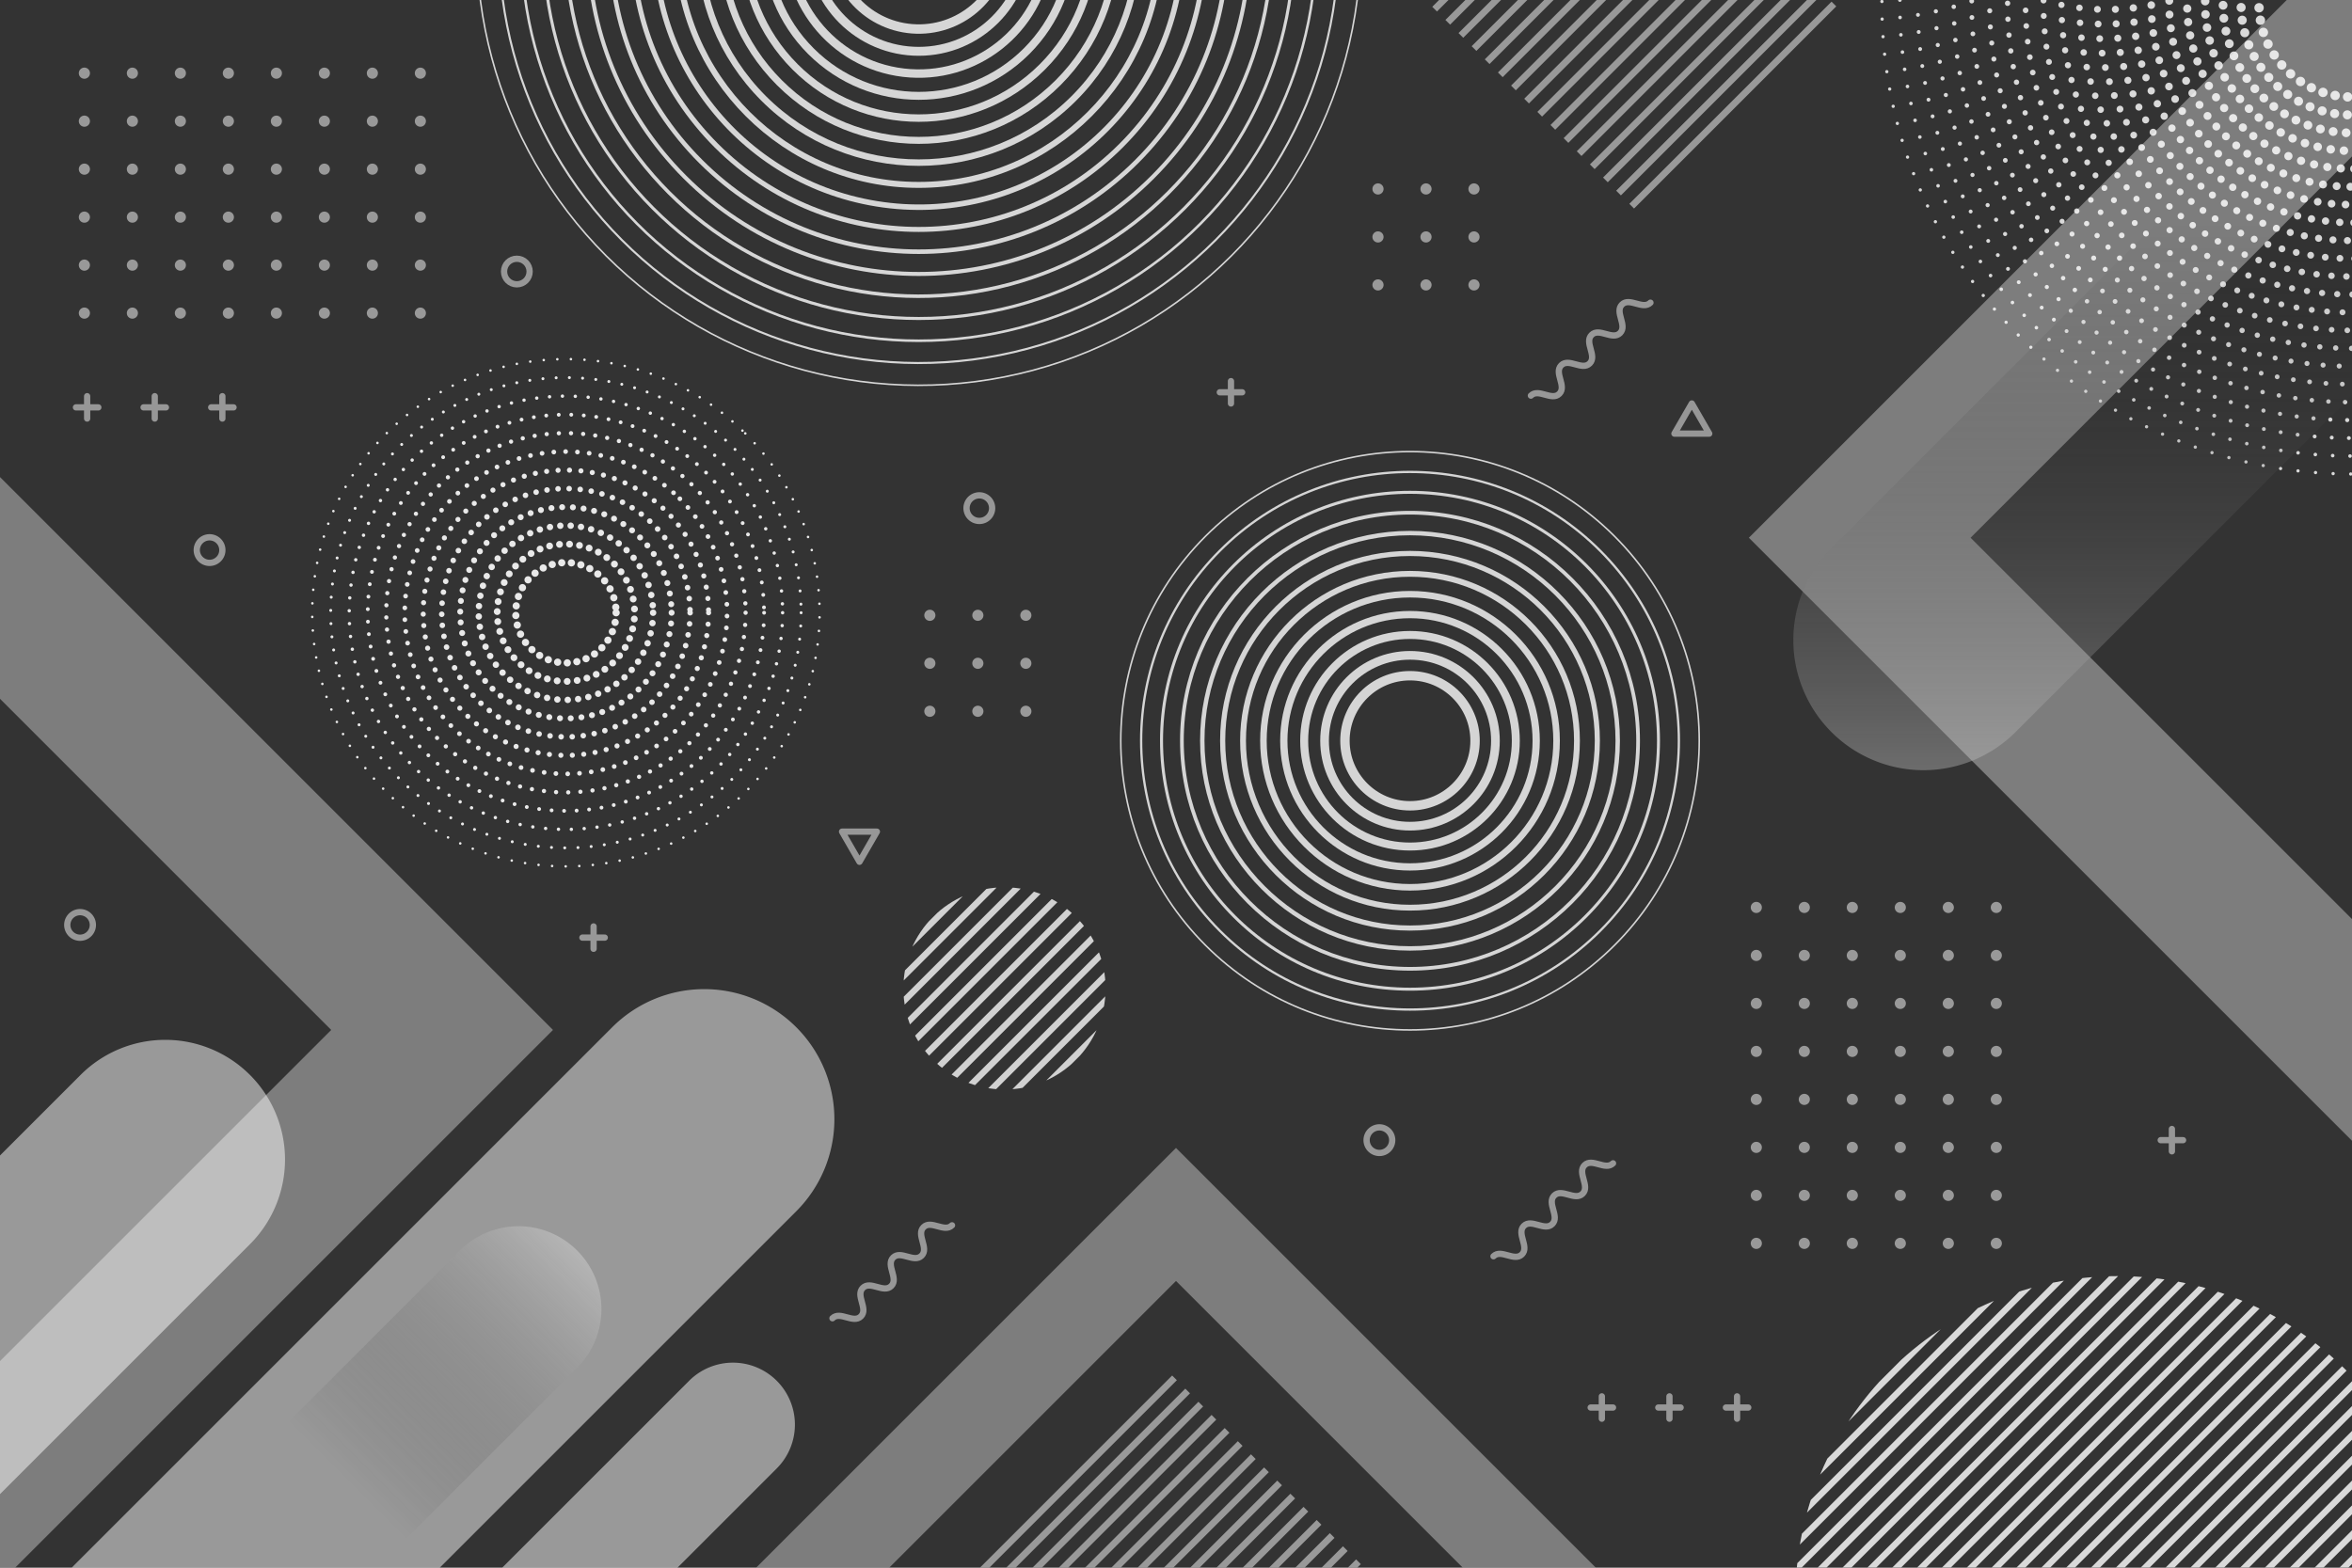 <svg id="Group_10058" data-name="Group 10058" xmlns="http://www.w3.org/2000/svg" xmlns:xlink="http://www.w3.org/1999/xlink" width="750" height="500" viewBox="0 0 750 500">
  <rect x="0" y="0" width="750" height="500" fill="#333333" stroke="none"/>
  <defs>
    <clipPath id="clip-path">
      <rect id="Rectangle_1392" data-name="Rectangle 1392" width="750" height="500" fill="none"/>
    </clipPath>
    <clipPath id="clip-path-2">
      <circle id="Ellipse_1505" data-name="Ellipse 1505" cx="32.24" cy="32.24" r="32.24" transform="translate(288.067 283)" fill="none"/>
    </clipPath>
    <clipPath id="clip-path-3">
      <circle id="Ellipse_1506" data-name="Ellipse 1506" cx="102.977" cy="102.977" r="102.977" transform="translate(572.484 407)" fill="none"/>
    </clipPath>
    <linearGradient id="linear-gradient" x1="3.118" y1="-2.069" x2="3.118" y2="-3.338" gradientUnits="objectBoundingBox">
      <stop offset="0" stop-color="#fff"/>
      <stop offset="1" stop-opacity="0"/>
    </linearGradient>
    <linearGradient id="linear-gradient-2" x1="1.158" y1="-1.768" x2="1.158" y2="-2.657" xlink:href="#linear-gradient"/>
    <linearGradient id="linear-gradient-3" x1="0.808" y1="-4.736" x2="0.808" y2="-6.011" xlink:href="#linear-gradient"/>
    <linearGradient id="linear-gradient-4" x1="1.024" y1="-0.024" x2="0.608" y2="0.392" xlink:href="#linear-gradient"/>
    <linearGradient id="linear-gradient-5" x1="-1.429" y1="1.196" x2="-1.429" y2="0.308" xlink:href="#linear-gradient"/>
    <linearGradient id="linear-gradient-6" x1="-4.008" y1="4.302" x2="-4.008" y2="3.028" xlink:href="#linear-gradient"/>
    <linearGradient id="linear-gradient-7" x1="-3.46" y1="3.181" x2="-3.46" y2="1.907" xlink:href="#linear-gradient"/>
  </defs>
  <g id="Group_10057" data-name="Group 10057" clip-path="url(#clip-path)">
    <g id="Group_10056" data-name="Group 10056">
      <g id="Group_10026" data-name="Group 10026">
        <g id="Group_10022" data-name="Group 10022" opacity="0.5">
          <path id="Path_14160" data-name="Path 14160" d="M28.686,23.339a1.776,1.776,0,1,1-1.776-1.776A1.776,1.776,0,0,1,28.686,23.339Z" fill="#fff"/>
          <circle id="Ellipse_1367" data-name="Ellipse 1367" cx="1.776" cy="1.776" r="1.776" transform="translate(40.439 21.563)" fill="#fff"/>
          <circle id="Ellipse_1368" data-name="Ellipse 1368" cx="1.776" cy="1.776" r="1.776" transform="translate(55.744 21.563)" fill="#fff"/>
          <path id="Path_14161" data-name="Path 14161" d="M74.6,23.339a1.776,1.776,0,1,1-1.776-1.776A1.776,1.776,0,0,1,74.6,23.339Z" fill="#fff"/>
          <circle id="Ellipse_1369" data-name="Ellipse 1369" cx="1.776" cy="1.776" r="1.776" transform="translate(86.355 21.563)" fill="#fff"/>
          <circle id="Ellipse_1370" data-name="Ellipse 1370" cx="1.776" cy="1.776" r="1.776" transform="translate(101.66 21.563)" fill="#fff"/>
          <circle id="Ellipse_1371" data-name="Ellipse 1371" cx="1.776" cy="1.776" r="1.776" transform="translate(116.966 21.563)" fill="#fff"/>
          <circle id="Ellipse_1372" data-name="Ellipse 1372" cx="1.776" cy="1.776" r="1.776" transform="translate(132.271 21.563)" fill="#fff"/>
          <path id="Path_14162" data-name="Path 14162" d="M28.686,38.644a1.776,1.776,0,1,1-1.776-1.776A1.777,1.777,0,0,1,28.686,38.644Z" fill="#fff"/>
          <circle id="Ellipse_1373" data-name="Ellipse 1373" cx="1.776" cy="1.776" r="1.776" transform="translate(40.439 36.868)" fill="#fff"/>
          <circle id="Ellipse_1374" data-name="Ellipse 1374" cx="1.776" cy="1.776" r="1.776" transform="translate(55.744 36.868)" fill="#fff"/>
          <path id="Path_14163" data-name="Path 14163" d="M74.6,38.644a1.776,1.776,0,1,1-1.776-1.776A1.777,1.777,0,0,1,74.6,38.644Z" fill="#fff"/>
          <circle id="Ellipse_1375" data-name="Ellipse 1375" cx="1.776" cy="1.776" r="1.776" transform="translate(86.355 36.868)" fill="#fff"/>
          <circle id="Ellipse_1376" data-name="Ellipse 1376" cx="1.776" cy="1.776" r="1.776" transform="translate(101.66 36.868)" fill="#fff"/>
          <circle id="Ellipse_1377" data-name="Ellipse 1377" cx="1.776" cy="1.776" r="1.776" transform="translate(116.966 36.868)" fill="#fff"/>
          <circle id="Ellipse_1378" data-name="Ellipse 1378" cx="1.776" cy="1.776" r="1.776" transform="translate(132.271 36.868)" fill="#fff"/>
          <path id="Path_14164" data-name="Path 14164" d="M28.686,53.95a1.776,1.776,0,1,1-1.776-1.777A1.776,1.776,0,0,1,28.686,53.95Z" fill="#fff"/>
          <circle id="Ellipse_1379" data-name="Ellipse 1379" cx="1.776" cy="1.776" r="1.776" transform="translate(40.439 52.173)" fill="#fff"/>
          <circle id="Ellipse_1380" data-name="Ellipse 1380" cx="1.776" cy="1.776" r="1.776" transform="translate(55.744 52.173)" fill="#fff"/>
          <path id="Path_14165" data-name="Path 14165" d="M74.6,53.95a1.776,1.776,0,1,1-1.776-1.777A1.776,1.776,0,0,1,74.6,53.95Z" fill="#fff"/>
          <circle id="Ellipse_1381" data-name="Ellipse 1381" cx="1.776" cy="1.776" r="1.776" transform="translate(86.355 52.173)" fill="#fff"/>
          <circle id="Ellipse_1382" data-name="Ellipse 1382" cx="1.776" cy="1.776" r="1.776" transform="translate(101.66 52.173)" fill="#fff"/>
          <circle id="Ellipse_1383" data-name="Ellipse 1383" cx="1.776" cy="1.776" r="1.776" transform="translate(116.966 52.173)" fill="#fff"/>
          <circle id="Ellipse_1384" data-name="Ellipse 1384" cx="1.776" cy="1.776" r="1.776" transform="translate(132.271 52.173)" fill="#fff"/>
          <path id="Path_14166" data-name="Path 14166" d="M28.686,69.255a1.776,1.776,0,1,1-1.776-1.776A1.776,1.776,0,0,1,28.686,69.255Z" fill="#fff"/>
          <circle id="Ellipse_1385" data-name="Ellipse 1385" cx="1.776" cy="1.776" r="1.776" transform="translate(40.439 67.479)" fill="#fff"/>
          <circle id="Ellipse_1386" data-name="Ellipse 1386" cx="1.776" cy="1.776" r="1.776" transform="translate(55.744 67.479)" fill="#fff"/>
          <path id="Path_14167" data-name="Path 14167" d="M74.6,69.255a1.776,1.776,0,1,1-1.776-1.776A1.776,1.776,0,0,1,74.6,69.255Z" fill="#fff"/>
          <circle id="Ellipse_1387" data-name="Ellipse 1387" cx="1.776" cy="1.776" r="1.776" transform="translate(86.355 67.479)" fill="#fff"/>
          <circle id="Ellipse_1388" data-name="Ellipse 1388" cx="1.776" cy="1.776" r="1.776" transform="translate(101.66 67.479)" fill="#fff"/>
          <circle id="Ellipse_1389" data-name="Ellipse 1389" cx="1.776" cy="1.776" r="1.776" transform="translate(116.966 67.479)" fill="#fff"/>
          <circle id="Ellipse_1390" data-name="Ellipse 1390" cx="1.776" cy="1.776" r="1.776" transform="translate(132.271 67.479)" fill="#fff"/>
          <path id="Path_14168" data-name="Path 14168" d="M28.686,84.56a1.776,1.776,0,1,1-1.776-1.776A1.777,1.777,0,0,1,28.686,84.56Z" fill="#fff"/>
          <circle id="Ellipse_1391" data-name="Ellipse 1391" cx="1.776" cy="1.776" r="1.776" transform="translate(40.439 82.784)" fill="#fff"/>
          <circle id="Ellipse_1392" data-name="Ellipse 1392" cx="1.776" cy="1.776" r="1.776" transform="translate(55.744 82.784)" fill="#fff"/>
          <path id="Path_14169" data-name="Path 14169" d="M74.6,84.56a1.776,1.776,0,1,1-1.776-1.776A1.777,1.777,0,0,1,74.6,84.56Z" fill="#fff"/>
          <circle id="Ellipse_1393" data-name="Ellipse 1393" cx="1.776" cy="1.776" r="1.776" transform="translate(86.355 82.784)" fill="#fff"/>
          <circle id="Ellipse_1394" data-name="Ellipse 1394" cx="1.776" cy="1.776" r="1.776" transform="translate(101.66 82.784)" fill="#fff"/>
          <circle id="Ellipse_1395" data-name="Ellipse 1395" cx="1.776" cy="1.776" r="1.776" transform="translate(116.966 82.784)" fill="#fff"/>
          <circle id="Ellipse_1396" data-name="Ellipse 1396" cx="1.776" cy="1.776" r="1.776" transform="translate(132.271 82.784)" fill="#fff"/>
          <path id="Path_14170" data-name="Path 14170" d="M28.686,99.866a1.776,1.776,0,1,1-1.776-1.777A1.776,1.776,0,0,1,28.686,99.866Z" fill="#fff"/>
          <circle id="Ellipse_1397" data-name="Ellipse 1397" cx="1.776" cy="1.776" r="1.776" transform="translate(40.439 98.089)" fill="#fff"/>
          <circle id="Ellipse_1398" data-name="Ellipse 1398" cx="1.776" cy="1.776" r="1.776" transform="translate(55.744 98.089)" fill="#fff"/>
          <path id="Path_14171" data-name="Path 14171" d="M74.6,99.866a1.776,1.776,0,1,1-1.776-1.777A1.776,1.776,0,0,1,74.6,99.866Z" fill="#fff"/>
          <circle id="Ellipse_1399" data-name="Ellipse 1399" cx="1.776" cy="1.776" r="1.776" transform="translate(86.355 98.089)" fill="#fff"/>
          <circle id="Ellipse_1400" data-name="Ellipse 1400" cx="1.776" cy="1.776" r="1.776" transform="translate(101.66 98.089)" fill="#fff"/>
          <circle id="Ellipse_1401" data-name="Ellipse 1401" cx="1.776" cy="1.776" r="1.776" transform="translate(116.966 98.089)" fill="#fff"/>
          <circle id="Ellipse_1402" data-name="Ellipse 1402" cx="1.776" cy="1.776" r="1.776" transform="translate(132.271 98.089)" fill="#fff"/>
        </g>
        <g id="Group_10023" data-name="Group 10023" opacity="0.5">
          <circle id="Ellipse_1403" data-name="Ellipse 1403" cx="1.776" cy="1.776" r="1.776" transform="translate(634.801 287.644)" fill="#fff"/>
          <circle id="Ellipse_1404" data-name="Ellipse 1404" cx="1.776" cy="1.776" r="1.776" transform="translate(634.801 302.95)" fill="#fff"/>
          <circle id="Ellipse_1405" data-name="Ellipse 1405" cx="1.776" cy="1.776" r="1.776" transform="translate(634.801 318.255)" fill="#fff"/>
          <circle id="Ellipse_1406" data-name="Ellipse 1406" cx="1.776" cy="1.776" r="1.776" transform="translate(634.801 333.56)" fill="#fff"/>
          <circle id="Ellipse_1407" data-name="Ellipse 1407" cx="1.776" cy="1.776" r="1.776" transform="translate(634.801 348.866)" fill="#fff"/>
          <circle id="Ellipse_1408" data-name="Ellipse 1408" cx="1.776" cy="1.776" r="1.776" transform="translate(634.801 364.171)" fill="#fff"/>
          <circle id="Ellipse_1409" data-name="Ellipse 1409" cx="1.776" cy="1.776" r="1.776" transform="translate(634.801 379.476)" fill="#fff"/>
          <path id="Path_14172" data-name="Path 14172" d="M636.577,398.334a1.776,1.776,0,1,1,1.777-1.776A1.776,1.776,0,0,1,636.577,398.334Z" fill="#fff"/>
          <path id="Path_14173" data-name="Path 14173" d="M621.272,291.2a1.776,1.776,0,1,1,1.776-1.776A1.776,1.776,0,0,1,621.272,291.2Z" fill="#fff"/>
          <path id="Path_14174" data-name="Path 14174" d="M621.272,306.5a1.776,1.776,0,1,1,1.776-1.776A1.776,1.776,0,0,1,621.272,306.5Z" fill="#fff"/>
          <path id="Path_14175" data-name="Path 14175" d="M621.272,321.808a1.777,1.777,0,1,1,1.776-1.777A1.777,1.777,0,0,1,621.272,321.808Z" fill="#fff"/>
          <path id="Path_14176" data-name="Path 14176" d="M621.272,337.113a1.777,1.777,0,1,1,1.776-1.776A1.776,1.776,0,0,1,621.272,337.113Z" fill="#fff"/>
          <path id="Path_14177" data-name="Path 14177" d="M621.272,352.418a1.776,1.776,0,1,1,1.776-1.776A1.776,1.776,0,0,1,621.272,352.418Z" fill="#fff"/>
          <path id="Path_14178" data-name="Path 14178" d="M621.272,367.724a1.777,1.777,0,1,1,1.776-1.777A1.777,1.777,0,0,1,621.272,367.724Z" fill="#fff"/>
          <path id="Path_14179" data-name="Path 14179" d="M621.272,383.029a1.776,1.776,0,1,1,1.776-1.776A1.776,1.776,0,0,1,621.272,383.029Z" fill="#fff"/>
          <path id="Path_14180" data-name="Path 14180" d="M621.272,398.334a1.776,1.776,0,1,1,1.776-1.776A1.776,1.776,0,0,1,621.272,398.334Z" fill="#fff"/>
          <circle id="Ellipse_1410" data-name="Ellipse 1410" cx="1.776" cy="1.776" r="1.776" transform="translate(604.19 287.644)" fill="#fff"/>
          <circle id="Ellipse_1411" data-name="Ellipse 1411" cx="1.776" cy="1.776" r="1.776" transform="translate(604.19 302.95)" fill="#fff"/>
          <circle id="Ellipse_1412" data-name="Ellipse 1412" cx="1.776" cy="1.776" r="1.776" transform="translate(604.19 318.255)" fill="#fff"/>
          <circle id="Ellipse_1413" data-name="Ellipse 1413" cx="1.776" cy="1.776" r="1.776" transform="translate(604.19 333.56)" fill="#fff"/>
          <circle id="Ellipse_1414" data-name="Ellipse 1414" cx="1.776" cy="1.776" r="1.776" transform="translate(604.19 348.866)" fill="#fff"/>
          <circle id="Ellipse_1415" data-name="Ellipse 1415" cx="1.776" cy="1.776" r="1.776" transform="translate(604.19 364.171)" fill="#fff"/>
          <circle id="Ellipse_1416" data-name="Ellipse 1416" cx="1.776" cy="1.776" r="1.776" transform="translate(604.19 379.476)" fill="#fff"/>
          <path id="Path_14181" data-name="Path 14181" d="M605.967,398.334a1.776,1.776,0,1,1,1.776-1.776A1.776,1.776,0,0,1,605.967,398.334Z" fill="#fff"/>
          <circle id="Ellipse_1417" data-name="Ellipse 1417" cx="1.776" cy="1.776" r="1.776" transform="translate(588.885 287.644)" fill="#fff"/>
          <circle id="Ellipse_1418" data-name="Ellipse 1418" cx="1.776" cy="1.776" r="1.776" transform="translate(588.885 302.95)" fill="#fff"/>
          <circle id="Ellipse_1419" data-name="Ellipse 1419" cx="1.776" cy="1.776" r="1.776" transform="translate(588.885 318.255)" fill="#fff"/>
          <circle id="Ellipse_1420" data-name="Ellipse 1420" cx="1.776" cy="1.776" r="1.776" transform="translate(588.885 333.56)" fill="#fff"/>
          <circle id="Ellipse_1421" data-name="Ellipse 1421" cx="1.776" cy="1.776" r="1.776" transform="translate(588.885 348.866)" fill="#fff"/>
          <circle id="Ellipse_1422" data-name="Ellipse 1422" cx="1.776" cy="1.776" r="1.776" transform="translate(588.885 364.171)" fill="#fff"/>
          <circle id="Ellipse_1423" data-name="Ellipse 1423" cx="1.776" cy="1.776" r="1.776" transform="translate(588.885 379.476)" fill="#fff"/>
          <path id="Path_14182" data-name="Path 14182" d="M590.661,398.334a1.776,1.776,0,1,1,1.777-1.776A1.776,1.776,0,0,1,590.661,398.334Z" fill="#fff"/>
          <circle id="Ellipse_1424" data-name="Ellipse 1424" cx="1.776" cy="1.776" r="1.776" transform="translate(573.58 287.644)" fill="#fff"/>
          <circle id="Ellipse_1425" data-name="Ellipse 1425" cx="1.776" cy="1.776" r="1.776" transform="translate(573.58 302.95)" fill="#fff"/>
          <circle id="Ellipse_1426" data-name="Ellipse 1426" cx="1.776" cy="1.776" r="1.776" transform="translate(573.58 318.255)" fill="#fff"/>
          <circle id="Ellipse_1427" data-name="Ellipse 1427" cx="1.776" cy="1.776" r="1.776" transform="translate(573.58 333.56)" fill="#fff"/>
          <circle id="Ellipse_1428" data-name="Ellipse 1428" cx="1.776" cy="1.776" r="1.776" transform="translate(573.58 348.866)" fill="#fff"/>
          <circle id="Ellipse_1429" data-name="Ellipse 1429" cx="1.776" cy="1.776" r="1.776" transform="translate(573.58 364.171)" fill="#fff"/>
          <circle id="Ellipse_1430" data-name="Ellipse 1430" cx="1.776" cy="1.776" r="1.776" transform="translate(573.58 379.476)" fill="#fff"/>
          <path id="Path_14183" data-name="Path 14183" d="M575.356,398.334a1.776,1.776,0,1,1,1.776-1.776A1.776,1.776,0,0,1,575.356,398.334Z" fill="#fff"/>
          <circle id="Ellipse_1431" data-name="Ellipse 1431" cx="1.776" cy="1.776" r="1.776" transform="translate(558.274 287.644)" fill="#fff"/>
          <circle id="Ellipse_1432" data-name="Ellipse 1432" cx="1.776" cy="1.776" r="1.776" transform="translate(558.274 302.95)" fill="#fff"/>
          <circle id="Ellipse_1433" data-name="Ellipse 1433" cx="1.776" cy="1.776" r="1.776" transform="translate(558.274 318.255)" fill="#fff"/>
          <circle id="Ellipse_1434" data-name="Ellipse 1434" cx="1.776" cy="1.776" r="1.776" transform="translate(558.274 333.56)" fill="#fff"/>
          <circle id="Ellipse_1435" data-name="Ellipse 1435" cx="1.776" cy="1.776" r="1.776" transform="translate(558.274 348.866)" fill="#fff"/>
          <circle id="Ellipse_1436" data-name="Ellipse 1436" cx="1.776" cy="1.776" r="1.776" transform="translate(558.274 364.171)" fill="#fff"/>
          <circle id="Ellipse_1437" data-name="Ellipse 1437" cx="1.776" cy="1.776" r="1.776" transform="translate(558.274 379.476)" fill="#fff"/>
          <path id="Path_14184" data-name="Path 14184" d="M560.051,398.334a1.776,1.776,0,1,1,1.776-1.776A1.776,1.776,0,0,1,560.051,398.334Z" fill="#fff"/>
        </g>
        <g id="Group_10024" data-name="Group 10024" opacity="0.5">
          <path id="Path_14185" data-name="Path 14185" d="M441.19,60.264a1.776,1.776,0,1,1-1.776-1.776A1.776,1.776,0,0,1,441.19,60.264Z" fill="#fff"/>
          <path id="Path_14186" data-name="Path 14186" d="M456.5,60.264a1.777,1.777,0,1,1-1.777-1.776A1.777,1.777,0,0,1,456.5,60.264Z" fill="#fff"/>
          <path id="Path_14187" data-name="Path 14187" d="M471.8,60.264a1.777,1.777,0,1,1-1.776-1.776A1.776,1.776,0,0,1,471.8,60.264Z" fill="#fff"/>
          <path id="Path_14188" data-name="Path 14188" d="M441.19,75.569a1.776,1.776,0,1,1-1.776-1.776A1.776,1.776,0,0,1,441.19,75.569Z" fill="#fff"/>
          <path id="Path_14189" data-name="Path 14189" d="M456.5,75.569a1.777,1.777,0,1,1-1.777-1.776A1.777,1.777,0,0,1,456.5,75.569Z" fill="#fff"/>
          <path id="Path_14190" data-name="Path 14190" d="M471.8,75.569a1.777,1.777,0,1,1-1.776-1.776A1.776,1.776,0,0,1,471.8,75.569Z" fill="#fff"/>
          <path id="Path_14191" data-name="Path 14191" d="M441.19,90.874a1.776,1.776,0,1,1-1.776-1.776A1.777,1.777,0,0,1,441.19,90.874Z" fill="#fff"/>
          <path id="Path_14192" data-name="Path 14192" d="M456.5,90.874a1.777,1.777,0,1,1-1.777-1.776A1.778,1.778,0,0,1,456.5,90.874Z" fill="#fff"/>
          <path id="Path_14193" data-name="Path 14193" d="M471.8,90.874a1.777,1.777,0,1,1-1.776-1.776A1.777,1.777,0,0,1,471.8,90.874Z" fill="#fff"/>
        </g>
        <g id="Group_10025" data-name="Group 10025" opacity="0.5">
          <path id="Path_14194" data-name="Path 14194" d="M298.287,196.246a1.776,1.776,0,1,1-1.776-1.776A1.776,1.776,0,0,1,298.287,196.246Z" fill="#fff"/>
          <circle id="Ellipse_1438" data-name="Ellipse 1438" cx="1.776" cy="1.776" r="1.776" transform="translate(310.04 194.47)" fill="#fff"/>
          <circle id="Ellipse_1439" data-name="Ellipse 1439" cx="1.776" cy="1.776" r="1.776" transform="translate(325.346 194.47)" fill="#fff"/>
          <path id="Path_14195" data-name="Path 14195" d="M298.287,211.551a1.776,1.776,0,1,1-1.776-1.776A1.777,1.777,0,0,1,298.287,211.551Z" fill="#fff"/>
          <circle id="Ellipse_1440" data-name="Ellipse 1440" cx="1.776" cy="1.776" r="1.776" transform="translate(310.04 209.775)" fill="#fff"/>
          <circle id="Ellipse_1441" data-name="Ellipse 1441" cx="1.776" cy="1.776" r="1.776" transform="translate(325.346 209.775)" fill="#fff"/>
          <path id="Path_14196" data-name="Path 14196" d="M298.287,226.857a1.776,1.776,0,1,1-1.776-1.776A1.776,1.776,0,0,1,298.287,226.857Z" fill="#fff"/>
          <path id="Path_14197" data-name="Path 14197" d="M313.593,226.857a1.776,1.776,0,1,1-1.776-1.776A1.776,1.776,0,0,1,313.593,226.857Z" fill="#fff"/>
          <path id="Path_14198" data-name="Path 14198" d="M328.9,226.857a1.776,1.776,0,1,1-1.776-1.776A1.776,1.776,0,0,1,328.9,226.857Z" fill="#fff"/>
        </g>
      </g>
      <g id="Group_10029" data-name="Group 10029">
        <g id="Group_10027" data-name="Group 10027" opacity="0.5">
          <line id="Line_1" data-name="Line 1" x1="64.479" y2="64.479" transform="translate(520.306 1.279)" fill="none" stroke="#fff" stroke-miterlimit="10" stroke-width="2.122"/>
          <line id="Line_2" data-name="Line 2" x1="64.479" y2="64.479" transform="translate(516.116 -2.91)" fill="none" stroke="#fff" stroke-miterlimit="10" stroke-width="2.122"/>
          <line id="Line_3" data-name="Line 3" x1="64.479" y2="64.479" transform="translate(511.927 -7.1)" fill="none" stroke="#fff" stroke-miterlimit="10" stroke-width="2.122"/>
          <line id="Line_4" data-name="Line 4" x1="64.479" y2="64.479" transform="translate(507.737 -11.289)" fill="none" stroke="#fff" stroke-miterlimit="10" stroke-width="2.122"/>
          <line id="Line_5" data-name="Line 5" x1="64.479" y2="64.479" transform="translate(503.548 -15.478)" fill="none" stroke="#fff" stroke-miterlimit="10" stroke-width="2.122"/>
          <line id="Line_6" data-name="Line 6" x1="64.479" y2="64.479" transform="translate(499.359 -19.668)" fill="none" stroke="#fff" stroke-miterlimit="10" stroke-width="2.122"/>
          <line id="Line_7" data-name="Line 7" x1="64.479" y2="64.479" transform="translate(495.169 -23.857)" fill="none" stroke="#fff" stroke-miterlimit="10" stroke-width="2.122"/>
          <line id="Line_8" data-name="Line 8" x1="64.479" y2="64.479" transform="translate(490.98 -28.046)" fill="none" stroke="#fff" stroke-miterlimit="10" stroke-width="2.122"/>
          <line id="Line_9" data-name="Line 9" x1="64.479" y2="64.479" transform="translate(486.79 -32.236)" fill="none" stroke="#fff" stroke-miterlimit="10" stroke-width="2.122"/>
          <line id="Line_10" data-name="Line 10" x1="64.479" y2="64.479" transform="translate(482.601 -36.425)" fill="none" stroke="#fff" stroke-miterlimit="10" stroke-width="2.122"/>
          <line id="Line_11" data-name="Line 11" x1="64.479" y2="64.479" transform="translate(478.412 -40.615)" fill="none" stroke="#fff" stroke-miterlimit="10" stroke-width="2.122"/>
          <line id="Line_12" data-name="Line 12" x1="64.479" y2="64.479" transform="translate(474.222 -44.804)" fill="none" stroke="#fff" stroke-miterlimit="10" stroke-width="2.122"/>
          <line id="Line_13" data-name="Line 13" x1="64.479" y2="64.479" transform="translate(470.033 -48.993)" fill="none" stroke="#fff" stroke-miterlimit="10" stroke-width="2.122"/>
          <line id="Line_14" data-name="Line 14" x1="64.479" y2="64.479" transform="translate(465.843 -53.183)" fill="none" stroke="#fff" stroke-miterlimit="10" stroke-width="2.122"/>
          <line id="Line_15" data-name="Line 15" x1="64.479" y2="64.479" transform="translate(461.654 -57.372)" fill="none" stroke="#fff" stroke-miterlimit="10" stroke-width="2.122"/>
          <line id="Line_16" data-name="Line 16" x1="64.479" y2="64.479" transform="translate(457.465 -61.562)" fill="none" stroke="#fff" stroke-miterlimit="10" stroke-width="2.122"/>
          <line id="Line_17" data-name="Line 17" x1="64.479" y2="64.479" transform="translate(453.275 -65.751)" fill="none" stroke="#fff" stroke-miterlimit="10" stroke-width="2.122"/>
          <line id="Line_18" data-name="Line 18" x1="64.479" y2="64.479" transform="translate(449.086 -69.94)" fill="none" stroke="#fff" stroke-miterlimit="10" stroke-width="2.122"/>
          <line id="Line_19" data-name="Line 19" x1="64.479" y2="64.479" transform="translate(444.896 -74.13)" fill="none" stroke="#fff" stroke-miterlimit="10" stroke-width="2.122"/>
          <line id="Line_20" data-name="Line 20" x1="64.479" y2="64.479" transform="translate(440.707 -78.319)" fill="none" stroke="#fff" stroke-miterlimit="10" stroke-width="2.122"/>
          <line id="Line_21" data-name="Line 21" x1="64.479" y2="64.479" transform="translate(436.518 -82.509)" fill="none" stroke="#fff" stroke-miterlimit="10" stroke-width="2.122"/>
        </g>
        <g id="Group_10028" data-name="Group 10028" opacity="0.5">
          <line id="Line_22" data-name="Line 22" x1="64.479" y2="64.479" transform="translate(393.832 523.245)" fill="none" stroke="#fff" stroke-miterlimit="10" stroke-width="2.122"/>
          <line id="Line_23" data-name="Line 23" x1="64.479" y2="64.479" transform="translate(389.643 519.055)" fill="none" stroke="#fff" stroke-miterlimit="10" stroke-width="2.122"/>
          <line id="Line_24" data-name="Line 24" x1="64.479" y2="64.479" transform="translate(385.453 514.866)" fill="none" stroke="#fff" stroke-miterlimit="10" stroke-width="2.122"/>
          <line id="Line_25" data-name="Line 25" x1="64.479" y2="64.479" transform="translate(381.264 510.677)" fill="none" stroke="#fff" stroke-miterlimit="10" stroke-width="2.122"/>
          <line id="Line_26" data-name="Line 26" x1="64.479" y2="64.479" transform="translate(377.075 506.487)" fill="none" stroke="#fff" stroke-miterlimit="10" stroke-width="2.122"/>
          <line id="Line_27" data-name="Line 27" x1="64.479" y2="64.479" transform="translate(372.885 502.298)" fill="none" stroke="#fff" stroke-miterlimit="10" stroke-width="2.122"/>
          <line id="Line_28" data-name="Line 28" x1="64.479" y2="64.479" transform="translate(368.696 498.108)" fill="none" stroke="#fff" stroke-miterlimit="10" stroke-width="2.122"/>
          <line id="Line_29" data-name="Line 29" x1="64.479" y2="64.479" transform="translate(364.506 493.919)" fill="none" stroke="#fff" stroke-miterlimit="10" stroke-width="2.122"/>
          <line id="Line_30" data-name="Line 30" x1="64.479" y2="64.479" transform="translate(360.317 489.73)" fill="none" stroke="#fff" stroke-miterlimit="10" stroke-width="2.122"/>
          <line id="Line_31" data-name="Line 31" x1="64.479" y2="64.479" transform="translate(356.128 485.54)" fill="none" stroke="#fff" stroke-miterlimit="10" stroke-width="2.122"/>
          <line id="Line_32" data-name="Line 32" x1="64.479" y2="64.479" transform="translate(351.938 481.351)" fill="none" stroke="#fff" stroke-miterlimit="10" stroke-width="2.122"/>
          <line id="Line_33" data-name="Line 33" x1="64.479" y2="64.479" transform="translate(347.749 477.161)" fill="none" stroke="#fff" stroke-miterlimit="10" stroke-width="2.122"/>
          <line id="Line_34" data-name="Line 34" x1="64.479" y2="64.479" transform="translate(343.559 472.972)" fill="none" stroke="#fff" stroke-miterlimit="10" stroke-width="2.122"/>
          <line id="Line_35" data-name="Line 35" x1="64.479" y2="64.479" transform="translate(339.37 468.783)" fill="none" stroke="#fff" stroke-miterlimit="10" stroke-width="2.122"/>
          <line id="Line_36" data-name="Line 36" x1="64.479" y2="64.479" transform="translate(335.181 464.593)" fill="none" stroke="#fff" stroke-miterlimit="10" stroke-width="2.122"/>
          <line id="Line_37" data-name="Line 37" x1="64.479" y2="64.479" transform="translate(330.991 460.404)" fill="none" stroke="#fff" stroke-miterlimit="10" stroke-width="2.122"/>
          <line id="Line_38" data-name="Line 38" x1="64.479" y2="64.479" transform="translate(326.802 456.214)" fill="none" stroke="#fff" stroke-miterlimit="10" stroke-width="2.122"/>
          <line id="Line_39" data-name="Line 39" x1="64.479" y2="64.479" transform="translate(322.612 452.025)" fill="none" stroke="#fff" stroke-miterlimit="10" stroke-width="2.122"/>
          <line id="Line_40" data-name="Line 40" x1="64.479" y2="64.479" transform="translate(318.423 447.836)" fill="none" stroke="#fff" stroke-miterlimit="10" stroke-width="2.122"/>
          <line id="Line_41" data-name="Line 41" x1="64.479" y2="64.479" transform="translate(314.234 443.646)" fill="none" stroke="#fff" stroke-miterlimit="10" stroke-width="2.122"/>
          <line id="Line_42" data-name="Line 42" x1="64.479" y2="64.479" transform="translate(310.044 439.457)" fill="none" stroke="#fff" stroke-miterlimit="10" stroke-width="2.122"/>
        </g>
      </g>
      <g id="Group_10040" data-name="Group 10040">
        <g id="Group_10030" data-name="Group 10030" opacity="0.8">
          <circle id="Ellipse_1442" data-name="Ellipse 1442" cx="140.956" cy="140.956" r="140.956" transform="translate(93.626 -18.073) rotate(-45)" fill="none" stroke="#fff" stroke-miterlimit="10" stroke-width="0.5"/>
          <circle id="Ellipse_1443" data-name="Ellipse 1443" cx="133.855" cy="133.855" r="133.855" transform="translate(103.668 -18.073) rotate(-45)" fill="none" stroke="#fff" stroke-miterlimit="10" stroke-width="0.656"/>
          <circle id="Ellipse_1444" data-name="Ellipse 1444" cx="126.754" cy="126.754" r="126.754" transform="translate(166.214 -144.827)" fill="none" stroke="#fff" stroke-miterlimit="10" stroke-width="0.813"/>
          <circle id="Ellipse_1445" data-name="Ellipse 1445" cx="119.653" cy="119.653" r="119.653" transform="translate(173.315 -137.726)" fill="none" stroke="#fff" stroke-miterlimit="10" stroke-width="0.969"/>
          <circle id="Ellipse_1446" data-name="Ellipse 1446" cx="112.552" cy="112.552" r="112.552" transform="translate(133.796 -18.073) rotate(-45)" fill="none" stroke="#fff" stroke-miterlimit="10" stroke-width="1.125"/>
          <circle id="Ellipse_1447" data-name="Ellipse 1447" cx="105.451" cy="105.451" r="105.451" transform="translate(143.838 -18.073) rotate(-45)" fill="none" stroke="#fff" stroke-miterlimit="10" stroke-width="1.281"/>
          <circle id="Ellipse_1448" data-name="Ellipse 1448" cx="98.35" cy="98.35" r="98.35" transform="translate(153.881 -18.073) rotate(-45)" fill="none" stroke="#fff" stroke-miterlimit="10" stroke-width="1.438"/>
          <circle id="Ellipse_1449" data-name="Ellipse 1449" cx="91.249" cy="91.249" r="91.249" transform="translate(163.923 -18.073) rotate(-45)" fill="none" stroke="#fff" stroke-miterlimit="10" stroke-width="1.594"/>
          <circle id="Ellipse_1450" data-name="Ellipse 1450" cx="84.147" cy="84.147" r="84.147" transform="translate(196.493 51.599) rotate(-80.836)" fill="none" stroke="#fff" stroke-miterlimit="10" stroke-width="1.75"/>
          <circle id="Ellipse_1451" data-name="Ellipse 1451" cx="77.046" cy="77.046" r="77.046" transform="translate(215.921 -95.12)" fill="none" stroke="#fff" stroke-miterlimit="10" stroke-width="1.906"/>
          <circle id="Ellipse_1452" data-name="Ellipse 1452" cx="69.945" cy="69.945" r="69.945" transform="translate(194.05 -18.073) rotate(-45)" fill="none" stroke="#fff" stroke-miterlimit="10" stroke-width="2.063"/>
          <circle id="Ellipse_1453" data-name="Ellipse 1453" cx="62.844" cy="62.844" r="62.844" transform="translate(204.093 -18.073) rotate(-45)" fill="none" stroke="#fff" stroke-miterlimit="10" stroke-width="2.219"/>
          <circle id="Ellipse_1454" data-name="Ellipse 1454" cx="55.743" cy="55.743" r="55.743" transform="translate(214.135 -18.073) rotate(-45)" fill="none" stroke="#fff" stroke-miterlimit="10" stroke-width="2.375"/>
          <circle id="Ellipse_1455" data-name="Ellipse 1455" cx="48.642" cy="48.642" r="48.642" transform="translate(224.178 -18.073) rotate(-45)" fill="none" stroke="#fff" stroke-miterlimit="10" stroke-width="2.531"/>
          <circle id="Ellipse_1456" data-name="Ellipse 1456" cx="41.541" cy="41.541" r="41.541" transform="translate(246.843 18.311) rotate(-83.267)" fill="none" stroke="#fff" stroke-miterlimit="10" stroke-width="2.688"/>
          <circle id="Ellipse_1457" data-name="Ellipse 1457" cx="34.44" cy="34.44" r="34.44" transform="translate(258.528 -52.513)" fill="none" stroke="#fff" stroke-miterlimit="10" stroke-width="2.844"/>
          <circle id="Ellipse_1458" data-name="Ellipse 1458" cx="27.339" cy="27.339" r="27.339" transform="translate(263.546 7.01) rotate(-85.449)" fill="none" stroke="#fff" stroke-miterlimit="10" stroke-width="3"/>
        </g>
        <g id="Group_10031" data-name="Group 10031" opacity="0.79">
          <circle id="Ellipse_1459" data-name="Ellipse 1459" cx="92.233" cy="92.233" r="92.233" transform="translate(319.181 236.256) rotate(-45)" fill="none" stroke="#fff" stroke-miterlimit="10" stroke-width="0.5"/>
          <circle id="Ellipse_1460" data-name="Ellipse 1460" cx="85.734" cy="85.734" r="85.734" transform="translate(328.372 236.256) rotate(-45)" fill="none" stroke="#fff" stroke-miterlimit="10" stroke-width="0.727"/>
          <circle id="Ellipse_1461" data-name="Ellipse 1461" cx="79.235" cy="79.235" r="79.235" transform="translate(370.383 157.022)" fill="none" stroke="#fff" stroke-miterlimit="10" stroke-width="0.955"/>
          <circle id="Ellipse_1462" data-name="Ellipse 1462" cx="72.736" cy="72.736" r="72.736" transform="translate(376.882 163.521)" fill="none" stroke="#fff" stroke-miterlimit="10" stroke-width="1.182"/>
          <circle id="Ellipse_1463" data-name="Ellipse 1463" cx="66.237" cy="66.237" r="66.237" transform="translate(383.381 170.02)" fill="none" stroke="#fff" stroke-miterlimit="10" stroke-width="1.409"/>
          <circle id="Ellipse_1464" data-name="Ellipse 1464" cx="59.738" cy="59.738" r="59.738" transform="translate(389.88 176.519)" fill="none" stroke="#fff" stroke-miterlimit="10" stroke-width="1.636"/>
          <circle id="Ellipse_1465" data-name="Ellipse 1465" cx="53.239" cy="53.239" r="53.239" transform="translate(396.379 183.018)" fill="none" stroke="#fff" stroke-miterlimit="10" stroke-width="1.864"/>
          <circle id="Ellipse_1466" data-name="Ellipse 1466" cx="46.74" cy="46.74" r="46.74" transform="translate(402.878 189.517)" fill="none" stroke="#fff" stroke-miterlimit="10" stroke-width="2.091"/>
          <circle id="Ellipse_1467" data-name="Ellipse 1467" cx="40.241" cy="40.241" r="40.241" transform="translate(409.377 196.016)" fill="none" stroke="#fff" stroke-miterlimit="10" stroke-width="2.318"/>
          <circle id="Ellipse_1468" data-name="Ellipse 1468" cx="33.742" cy="33.742" r="33.742" transform="translate(415.876 202.515)" fill="none" stroke="#fff" stroke-miterlimit="10" stroke-width="2.545"/>
          <circle id="Ellipse_1469" data-name="Ellipse 1469" cx="27.243" cy="27.243" r="27.243" transform="translate(422.375 209.014)" fill="none" stroke="#fff" stroke-miterlimit="10" stroke-width="2.773"/>
          <circle id="Ellipse_1470" data-name="Ellipse 1470" cx="20.744" cy="20.744" r="20.744" transform="translate(428.874 215.513)" fill="none" stroke="#fff" stroke-miterlimit="10" stroke-width="3"/>
        </g>
        <g id="Group_10032" data-name="Group 10032" opacity="0.89">
          <circle id="Ellipse_1471" data-name="Ellipse 1471" cx="80.898" cy="80.898" r="80.898" transform="translate(66.046 195.428) rotate(-45)" stroke-dasharray="0 4.334" stroke="#fff" stroke-linecap="round" stroke-linejoin="round" stroke-width="0.813" fill="none"/>
          <circle id="Ellipse_1472" data-name="Ellipse 1472" cx="74.999" cy="74.999" r="74.999" transform="translate(105.454 120.429)" stroke-dasharray="0 4.221" stroke="#fff" stroke-linecap="round" stroke-linejoin="round" stroke-width="0.949" fill="none"/>
          <circle id="Ellipse_1473" data-name="Ellipse 1473" cx="69.1" cy="69.1" r="69.1" transform="translate(111.353 126.328)" stroke-dasharray="0 4.108" stroke="#fff" stroke-linecap="round" stroke-linejoin="round" stroke-width="1.086" fill="none"/>
          <circle id="Ellipse_1474" data-name="Ellipse 1474" cx="63.201" cy="63.201" r="63.201" transform="translate(117.252 132.227)" stroke-dasharray="0 3.994" stroke="#fff" stroke-linecap="round" stroke-linejoin="round" stroke-width="1.222" fill="none"/>
          <circle id="Ellipse_1475" data-name="Ellipse 1475" cx="57.302" cy="57.302" r="57.302" transform="translate(123.151 138.126)" stroke-dasharray="0 3.881" stroke="#fff" stroke-linecap="round" stroke-linejoin="round" stroke-width="1.359" fill="none"/>
          <circle id="Ellipse_1476" data-name="Ellipse 1476" cx="51.403" cy="51.403" r="51.403" transform="translate(107.759 195.428) rotate(-45)" stroke-dasharray="0 3.767" stroke="#fff" stroke-linecap="round" stroke-linejoin="round" stroke-width="1.496" fill="none"/>
          <circle id="Ellipse_1477" data-name="Ellipse 1477" cx="45.503" cy="45.503" r="45.503" transform="translate(134.95 149.924)" stroke-dasharray="0 3.654" stroke="#fff" stroke-linecap="round" stroke-linejoin="round" stroke-width="1.632" fill="none"/>
          <circle id="Ellipse_1478" data-name="Ellipse 1478" cx="39.604" cy="39.604" r="39.604" transform="translate(140.849 155.823)" stroke-dasharray="0 3.541" stroke="#fff" stroke-linecap="round" stroke-linejoin="round" stroke-width="1.769" fill="none"/>
          <circle id="Ellipse_1479" data-name="Ellipse 1479" cx="33.705" cy="33.705" r="33.705" transform="translate(146.748 161.722)" stroke-dasharray="0 3.427" stroke="#fff" stroke-linecap="round" stroke-linejoin="round" stroke-width="1.905" fill="none"/>
          <circle id="Ellipse_1480" data-name="Ellipse 1480" cx="27.806" cy="27.806" r="27.806" transform="translate(152.647 167.621)" stroke-dasharray="0 3.314" stroke="#fff" stroke-linecap="round" stroke-linejoin="round" stroke-width="2.042" fill="none"/>
          <circle id="Ellipse_1481" data-name="Ellipse 1481" cx="21.907" cy="21.907" r="21.907" transform="translate(149.471 195.428) rotate(-45)" stroke-dasharray="0 3.2" stroke="#fff" stroke-linecap="round" stroke-linejoin="round" stroke-width="2.179" fill="none"/>
          <circle id="Ellipse_1482" data-name="Ellipse 1482" cx="16.008" cy="16.008" r="16.008" transform="translate(164.445 179.419)" stroke-dasharray="0 3.087" stroke="#fff" stroke-linecap="round" stroke-linejoin="round" stroke-width="2.315" fill="none"/>
        </g>
        <g id="Group_10033" data-name="Group 10033" opacity="0.81">
          <circle id="Ellipse_1483" data-name="Ellipse 1483" cx="149.91" cy="149.91" r="149.91" transform="translate(600.09 -148.63)" stroke-dasharray="0 5.616" stroke="#fff" stroke-linecap="round" stroke-linejoin="round" stroke-width="1.053" fill="none"/>
          <circle id="Ellipse_1484" data-name="Ellipse 1484" cx="144.184" cy="144.184" r="144.184" transform="translate(605.816 -142.905)" stroke-dasharray="0 5.539" stroke="#fff" stroke-linecap="round" stroke-linejoin="round" stroke-width="1.146" fill="none"/>
          <circle id="Ellipse_1485" data-name="Ellipse 1485" cx="138.458" cy="138.458" r="138.458" transform="translate(611.542 -137.179)" stroke-dasharray="0 5.462" stroke="#fff" stroke-linecap="round" stroke-linejoin="round" stroke-width="1.238" fill="none"/>
          <circle id="Ellipse_1486" data-name="Ellipse 1486" cx="132.732" cy="132.732" r="132.732" transform="translate(617.268 -131.453)" stroke-dasharray="0 5.385" stroke="#fff" stroke-linecap="round" stroke-linejoin="round" stroke-width="1.331" fill="none"/>
          <circle id="Ellipse_1487" data-name="Ellipse 1487" cx="127.006" cy="127.006" r="127.006" transform="translate(622.994 -125.727)" stroke-dasharray="0 5.308" stroke="#fff" stroke-linecap="round" stroke-linejoin="round" stroke-width="1.424" fill="none"/>
          <circle id="Ellipse_1488" data-name="Ellipse 1488" cx="121.28" cy="121.28" r="121.28" transform="translate(628.72 -120.001)" stroke-dasharray="0 5.232" stroke="#fff" stroke-linecap="round" stroke-linejoin="round" stroke-width="1.517" fill="none"/>
          <circle id="Ellipse_1489" data-name="Ellipse 1489" cx="115.554" cy="115.554" r="115.554" transform="translate(634.446 -114.275)" stroke-dasharray="0 5.155" stroke="#fff" stroke-linecap="round" stroke-linejoin="round" stroke-width="1.609" fill="none"/>
          <circle id="Ellipse_1490" data-name="Ellipse 1490" cx="109.828" cy="109.828" r="109.828" transform="translate(640.172 -108.549)" stroke-dasharray="0 5.078" stroke="#fff" stroke-linecap="round" stroke-linejoin="round" stroke-width="1.702" fill="none"/>
          <circle id="Ellipse_1491" data-name="Ellipse 1491" cx="104.102" cy="104.102" r="104.102" transform="translate(645.898 -102.823)" stroke-dasharray="0 5.001" stroke="#fff" stroke-linecap="round" stroke-linejoin="round" stroke-width="1.795" fill="none"/>
          <circle id="Ellipse_1492" data-name="Ellipse 1492" cx="98.376" cy="98.376" r="98.376" transform="translate(651.624 -97.097)" stroke-dasharray="0 4.924" stroke="#fff" stroke-linecap="round" stroke-linejoin="round" stroke-width="1.887" fill="none"/>
          <circle id="Ellipse_1493" data-name="Ellipse 1493" cx="92.65" cy="92.65" r="92.65" transform="translate(657.35 -91.371)" stroke-dasharray="0 4.847" stroke="#fff" stroke-linecap="round" stroke-linejoin="round" stroke-width="1.98" fill="none"/>
          <circle id="Ellipse_1494" data-name="Ellipse 1494" cx="86.924" cy="86.924" r="86.924" transform="translate(663.076 -85.645)" stroke-dasharray="0 4.77" stroke="#fff" stroke-linecap="round" stroke-linejoin="round" stroke-width="2.073" fill="none"/>
          <circle id="Ellipse_1495" data-name="Ellipse 1495" cx="81.198" cy="81.198" r="81.198" transform="translate(668.802 -79.919)" stroke-dasharray="0 4.693" stroke="#fff" stroke-linecap="round" stroke-linejoin="round" stroke-width="2.166" fill="none"/>
          <circle id="Ellipse_1496" data-name="Ellipse 1496" cx="75.472" cy="75.472" r="75.472" transform="translate(674.528 -74.193)" stroke-dasharray="0 4.616" stroke="#fff" stroke-linecap="round" stroke-linejoin="round" stroke-width="2.258" fill="none"/>
          <circle id="Ellipse_1497" data-name="Ellipse 1497" cx="69.746" cy="69.746" r="69.746" transform="translate(680.254 -68.467)" stroke-dasharray="0 4.539" stroke="#fff" stroke-linecap="round" stroke-linejoin="round" stroke-width="2.351" fill="none"/>
          <circle id="Ellipse_1498" data-name="Ellipse 1498" cx="64.021" cy="64.021" r="64.021" transform="translate(685.979 -62.741)" stroke-dasharray="0 4.462" stroke="#fff" stroke-linecap="round" stroke-linejoin="round" stroke-width="2.444" fill="none"/>
          <circle id="Ellipse_1499" data-name="Ellipse 1499" cx="58.295" cy="58.295" r="58.295" transform="translate(691.706 -57.015)" stroke-dasharray="0 4.385" stroke="#fff" stroke-linecap="round" stroke-linejoin="round" stroke-width="2.536" fill="none"/>
          <circle id="Ellipse_1500" data-name="Ellipse 1500" cx="52.569" cy="52.569" r="52.569" transform="translate(697.431 -51.289)" stroke-dasharray="0 4.308" stroke="#fff" stroke-linecap="round" stroke-linejoin="round" stroke-width="2.629" fill="none"/>
          <circle id="Ellipse_1501" data-name="Ellipse 1501" cx="46.843" cy="46.843" r="46.843" transform="translate(703.157 -45.563)" stroke-dasharray="0 4.231" stroke="#fff" stroke-linecap="round" stroke-linejoin="round" stroke-width="2.722" fill="none"/>
          <circle id="Ellipse_1502" data-name="Ellipse 1502" cx="41.117" cy="41.117" r="41.117" transform="translate(708.883 -39.837)" stroke-dasharray="0 4.154" stroke="#fff" stroke-linecap="round" stroke-linejoin="round" stroke-width="2.815" fill="none"/>
          <circle id="Ellipse_1503" data-name="Ellipse 1503" cx="35.391" cy="35.391" r="35.391" transform="translate(714.609 -34.111)" stroke-dasharray="0 4.077" stroke="#fff" stroke-linecap="round" stroke-linejoin="round" stroke-width="2.907" fill="none"/>
          <circle id="Ellipse_1504" data-name="Ellipse 1504" cx="29.665" cy="29.665" r="29.665" transform="translate(720.335 -28.386)" stroke-dasharray="0 4" stroke="#fff" stroke-linecap="round" stroke-linejoin="round" stroke-width="3" fill="none"/>
        </g>
        <g id="Group_10036" data-name="Group 10036" opacity="0.77">
          <g id="Group_10035" data-name="Group 10035" clip-path="url(#clip-path-2)">
            <g id="Group_10034" data-name="Group 10034">
              <line id="Line_43" data-name="Line 43" x1="139.5" y2="139.5" transform="translate(134.307 245.49)" fill="none" stroke="#fff" stroke-miterlimit="10" stroke-width="2"/>
              <line id="Line_44" data-name="Line 44" x1="139.5" y2="139.5" transform="translate(142.324 245.49)" fill="none" stroke="#fff" stroke-miterlimit="10" stroke-width="2"/>
              <line id="Line_45" data-name="Line 45" x1="139.5" y2="139.5" transform="translate(150.341 245.49)" fill="none" stroke="#fff" stroke-miterlimit="10" stroke-width="2"/>
              <line id="Line_46" data-name="Line 46" x1="139.5" y2="139.5" transform="translate(158.358 245.49)" fill="none" stroke="#fff" stroke-miterlimit="10" stroke-width="2"/>
              <line id="Line_47" data-name="Line 47" x1="139.5" y2="139.5" transform="translate(166.376 245.49)" fill="none" stroke="#fff" stroke-miterlimit="10" stroke-width="2"/>
              <line id="Line_48" data-name="Line 48" x1="139.5" y2="139.5" transform="translate(174.393 245.49)" fill="none" stroke="#fff" stroke-miterlimit="10" stroke-width="2"/>
              <line id="Line_49" data-name="Line 49" x1="139.5" y2="139.5" transform="translate(182.41 245.49)" fill="none" stroke="#fff" stroke-miterlimit="10" stroke-width="2"/>
              <line id="Line_50" data-name="Line 50" x1="139.5" y2="139.5" transform="translate(190.427 245.49)" fill="none" stroke="#fff" stroke-miterlimit="10" stroke-width="2"/>
              <line id="Line_51" data-name="Line 51" x1="139.5" y2="139.5" transform="translate(198.445 245.49)" fill="none" stroke="#fff" stroke-miterlimit="10" stroke-width="2"/>
              <line id="Line_52" data-name="Line 52" x1="139.5" y2="139.5" transform="translate(206.462 245.49)" fill="none" stroke="#fff" stroke-miterlimit="10" stroke-width="2"/>
              <line id="Line_53" data-name="Line 53" x1="139.5" y2="139.5" transform="translate(214.479 245.49)" fill="none" stroke="#fff" stroke-miterlimit="10" stroke-width="2"/>
              <line id="Line_54" data-name="Line 54" x1="139.5" y2="139.5" transform="translate(222.496 245.49)" fill="none" stroke="#fff" stroke-miterlimit="10" stroke-width="2"/>
              <line id="Line_55" data-name="Line 55" x1="139.5" y2="139.5" transform="translate(230.514 245.49)" fill="none" stroke="#fff" stroke-miterlimit="10" stroke-width="2"/>
              <line id="Line_56" data-name="Line 56" x1="139.5" y2="139.5" transform="translate(238.531 245.49)" fill="none" stroke="#fff" stroke-miterlimit="10" stroke-width="2"/>
              <line id="Line_57" data-name="Line 57" x1="139.5" y2="139.5" transform="translate(246.548 245.49)" fill="none" stroke="#fff" stroke-miterlimit="10" stroke-width="2"/>
              <line id="Line_58" data-name="Line 58" x1="139.5" y2="139.5" transform="translate(254.565 245.49)" fill="none" stroke="#fff" stroke-miterlimit="10" stroke-width="2"/>
              <line id="Line_59" data-name="Line 59" x1="139.5" y2="139.5" transform="translate(262.583 245.49)" fill="none" stroke="#fff" stroke-miterlimit="10" stroke-width="2"/>
              <line id="Line_60" data-name="Line 60" x1="139.5" y2="139.5" transform="translate(270.6 245.49)" fill="none" stroke="#fff" stroke-miterlimit="10" stroke-width="2"/>
              <line id="Line_61" data-name="Line 61" x1="139.5" y2="139.5" transform="translate(278.617 245.49)" fill="none" stroke="#fff" stroke-miterlimit="10" stroke-width="2"/>
              <line id="Line_62" data-name="Line 62" x1="139.5" y2="139.5" transform="translate(286.634 245.49)" fill="none" stroke="#fff" stroke-miterlimit="10" stroke-width="2"/>
              <line id="Line_63" data-name="Line 63" x1="139.5" y2="139.5" transform="translate(294.652 245.49)" fill="none" stroke="#fff" stroke-miterlimit="10" stroke-width="2"/>
              <line id="Line_64" data-name="Line 64" x1="139.5" y2="139.5" transform="translate(302.669 245.49)" fill="none" stroke="#fff" stroke-miterlimit="10" stroke-width="2"/>
              <line id="Line_65" data-name="Line 65" x1="139.5" y2="139.5" transform="translate(310.686 245.49)" fill="none" stroke="#fff" stroke-miterlimit="10" stroke-width="2"/>
              <line id="Line_66" data-name="Line 66" x1="139.5" y2="139.5" transform="translate(318.703 245.49)" fill="none" stroke="#fff" stroke-miterlimit="10" stroke-width="2"/>
              <line id="Line_67" data-name="Line 67" x1="139.5" y2="139.5" transform="translate(326.721 245.49)" fill="none" stroke="#fff" stroke-miterlimit="10" stroke-width="2"/>
              <line id="Line_68" data-name="Line 68" x1="139.5" y2="139.5" transform="translate(334.738 245.49)" fill="none" stroke="#fff" stroke-miterlimit="10" stroke-width="2"/>
              <line id="Line_69" data-name="Line 69" x1="139.5" y2="139.5" transform="translate(342.755 245.49)" fill="none" stroke="#fff" stroke-miterlimit="10" stroke-width="2"/>
              <line id="Line_70" data-name="Line 70" x1="139.5" y2="139.5" transform="translate(350.772 245.49)" fill="none" stroke="#fff" stroke-miterlimit="10" stroke-width="2"/>
              <line id="Line_71" data-name="Line 71" x1="139.5" y2="139.5" transform="translate(358.789 245.49)" fill="none" stroke="#fff" stroke-miterlimit="10" stroke-width="2"/>
              <line id="Line_72" data-name="Line 72" x1="139.5" y2="139.5" transform="translate(366.807 245.49)" fill="none" stroke="#fff" stroke-miterlimit="10" stroke-width="2"/>
            </g>
          </g>
        </g>
        <g id="Group_10039" data-name="Group 10039" opacity="0.81">
          <g id="Group_10038" data-name="Group 10038" clip-path="url(#clip-path-3)">
            <g id="Group_10037" data-name="Group 10037">
              <line id="Line_73" data-name="Line 73" x1="331.072" y2="331.072" transform="translate(327.674 343.022)" fill="none" stroke="#fff" stroke-miterlimit="10" stroke-width="2"/>
              <line id="Line_74" data-name="Line 74" x1="331.072" y2="331.072" transform="translate(335.597 343.022)" fill="none" stroke="#fff" stroke-miterlimit="10" stroke-width="2"/>
              <line id="Line_75" data-name="Line 75" x1="331.073" y2="331.072" transform="translate(343.521 343.022)" fill="none" stroke="#fff" stroke-miterlimit="10" stroke-width="2"/>
              <line id="Line_76" data-name="Line 76" x1="331.072" y2="331.072" transform="translate(351.445 343.022)" fill="none" stroke="#fff" stroke-miterlimit="10" stroke-width="2"/>
              <line id="Line_77" data-name="Line 77" x1="331.072" y2="331.072" transform="translate(359.368 343.022)" fill="none" stroke="#fff" stroke-miterlimit="10" stroke-width="2"/>
              <line id="Line_78" data-name="Line 78" x1="331.072" y2="331.072" transform="translate(367.292 343.022)" fill="none" stroke="#fff" stroke-miterlimit="10" stroke-width="2"/>
              <line id="Line_79" data-name="Line 79" x1="331.073" y2="331.072" transform="translate(375.215 343.022)" fill="none" stroke="#fff" stroke-miterlimit="10" stroke-width="2"/>
              <line id="Line_80" data-name="Line 80" x1="331.072" y2="331.072" transform="translate(383.139 343.022)" fill="none" stroke="#fff" stroke-miterlimit="10" stroke-width="2"/>
              <line id="Line_81" data-name="Line 81" x1="331.072" y2="331.072" transform="translate(391.063 343.022)" fill="none" stroke="#fff" stroke-miterlimit="10" stroke-width="2"/>
              <line id="Line_82" data-name="Line 82" x1="331.072" y2="331.072" transform="translate(398.986 343.022)" fill="none" stroke="#fff" stroke-miterlimit="10" stroke-width="2"/>
              <line id="Line_83" data-name="Line 83" x1="331.072" y2="331.072" transform="translate(406.91 343.022)" fill="none" stroke="#fff" stroke-miterlimit="10" stroke-width="2"/>
              <line id="Line_84" data-name="Line 84" x1="331.072" y2="331.072" transform="translate(414.834 343.022)" fill="none" stroke="#fff" stroke-miterlimit="10" stroke-width="2"/>
              <line id="Line_85" data-name="Line 85" x1="331.072" y2="331.072" transform="translate(422.757 343.022)" fill="none" stroke="#fff" stroke-miterlimit="10" stroke-width="2"/>
              <line id="Line_86" data-name="Line 86" x1="331.073" y2="331.072" transform="translate(430.681 343.022)" fill="none" stroke="#fff" stroke-miterlimit="10" stroke-width="2"/>
              <line id="Line_87" data-name="Line 87" x1="331.072" y2="331.072" transform="translate(438.605 343.022)" fill="none" stroke="#fff" stroke-miterlimit="10" stroke-width="2"/>
              <line id="Line_88" data-name="Line 88" x1="331.072" y2="331.072" transform="translate(446.528 343.022)" fill="none" stroke="#fff" stroke-miterlimit="10" stroke-width="2"/>
              <line id="Line_89" data-name="Line 89" x1="331.072" y2="331.072" transform="translate(454.452 343.022)" fill="none" stroke="#fff" stroke-miterlimit="10" stroke-width="2"/>
              <line id="Line_90" data-name="Line 90" x1="331.072" y2="331.072" transform="translate(462.375 343.022)" fill="none" stroke="#fff" stroke-miterlimit="10" stroke-width="2"/>
              <line id="Line_91" data-name="Line 91" x1="331.072" y2="331.072" transform="translate(470.299 343.022)" fill="none" stroke="#fff" stroke-miterlimit="10" stroke-width="2"/>
              <line id="Line_92" data-name="Line 92" x1="331.072" y2="331.072" transform="translate(478.223 343.022)" fill="none" stroke="#fff" stroke-miterlimit="10" stroke-width="2"/>
              <line id="Line_93" data-name="Line 93" x1="331.072" y2="331.072" transform="translate(486.146 343.022)" fill="none" stroke="#fff" stroke-miterlimit="10" stroke-width="2"/>
              <line id="Line_94" data-name="Line 94" x1="331.072" y2="331.072" transform="translate(494.07 343.022)" fill="none" stroke="#fff" stroke-miterlimit="10" stroke-width="2"/>
              <line id="Line_95" data-name="Line 95" x1="331.072" y2="331.072" transform="translate(501.994 343.022)" fill="none" stroke="#fff" stroke-miterlimit="10" stroke-width="2"/>
              <line id="Line_96" data-name="Line 96" x1="331.072" y2="331.072" transform="translate(509.917 343.022)" fill="none" stroke="#fff" stroke-miterlimit="10" stroke-width="2"/>
              <line id="Line_97" data-name="Line 97" x1="331.073" y2="331.072" transform="translate(517.841 343.022)" fill="none" stroke="#fff" stroke-miterlimit="10" stroke-width="2"/>
              <line id="Line_98" data-name="Line 98" x1="331.072" y2="331.072" transform="translate(525.765 343.022)" fill="none" stroke="#fff" stroke-miterlimit="10" stroke-width="2"/>
              <line id="Line_99" data-name="Line 99" x1="331.072" y2="331.072" transform="translate(533.688 343.022)" fill="none" stroke="#fff" stroke-miterlimit="10" stroke-width="2"/>
              <line id="Line_100" data-name="Line 100" x1="331.072" y2="331.072" transform="translate(541.612 343.022)" fill="none" stroke="#fff" stroke-miterlimit="10" stroke-width="2"/>
              <line id="Line_101" data-name="Line 101" x1="331.072" y2="331.072" transform="translate(549.535 343.022)" fill="none" stroke="#fff" stroke-miterlimit="10" stroke-width="2"/>
              <line id="Line_102" data-name="Line 102" x1="331.072" y2="331.072" transform="translate(557.459 343.022)" fill="none" stroke="#fff" stroke-miterlimit="10" stroke-width="2"/>
              <line id="Line_103" data-name="Line 103" x1="331.072" y2="331.072" transform="translate(565.383 343.022)" fill="none" stroke="#fff" stroke-miterlimit="10" stroke-width="2"/>
              <line id="Line_104" data-name="Line 104" x1="331.072" y2="331.072" transform="translate(573.306 343.022)" fill="none" stroke="#fff" stroke-miterlimit="10" stroke-width="2"/>
              <line id="Line_105" data-name="Line 105" x1="331.072" y2="331.072" transform="translate(581.23 343.022)" fill="none" stroke="#fff" stroke-miterlimit="10" stroke-width="2"/>
              <line id="Line_106" data-name="Line 106" x1="331.072" y2="331.072" transform="translate(589.154 343.022)" fill="none" stroke="#fff" stroke-miterlimit="10" stroke-width="2"/>
              <line id="Line_107" data-name="Line 107" x1="331.072" y2="331.072" transform="translate(597.077 343.022)" fill="none" stroke="#fff" stroke-miterlimit="10" stroke-width="2"/>
              <line id="Line_108" data-name="Line 108" x1="331.073" y2="331.072" transform="translate(605.001 343.022)" fill="none" stroke="#fff" stroke-miterlimit="10" stroke-width="2"/>
              <line id="Line_109" data-name="Line 109" x1="331.072" y2="331.072" transform="translate(612.924 343.022)" fill="none" stroke="#fff" stroke-miterlimit="10" stroke-width="2"/>
              <line id="Line_110" data-name="Line 110" x1="331.072" y2="331.072" transform="translate(620.848 343.022)" fill="none" stroke="#fff" stroke-miterlimit="10" stroke-width="2"/>
              <line id="Line_111" data-name="Line 111" x1="331.072" y2="331.072" transform="translate(628.772 343.022)" fill="none" stroke="#fff" stroke-miterlimit="10" stroke-width="2"/>
              <line id="Line_112" data-name="Line 112" x1="331.072" y2="331.072" transform="translate(636.695 343.022)" fill="none" stroke="#fff" stroke-miterlimit="10" stroke-width="2"/>
              <line id="Line_113" data-name="Line 113" x1="331.072" y2="331.072" transform="translate(644.619 343.022)" fill="none" stroke="#fff" stroke-miterlimit="10" stroke-width="2"/>
              <line id="Line_114" data-name="Line 114" x1="331.072" y2="331.072" transform="translate(652.542 343.022)" fill="none" stroke="#fff" stroke-miterlimit="10" stroke-width="2"/>
              <line id="Line_115" data-name="Line 115" x1="331.072" y2="331.072" transform="translate(660.466 343.022)" fill="none" stroke="#fff" stroke-miterlimit="10" stroke-width="2"/>
              <line id="Line_116" data-name="Line 116" x1="331.072" y2="331.072" transform="translate(668.39 343.022)" fill="none" stroke="#fff" stroke-miterlimit="10" stroke-width="2"/>
              <line id="Line_117" data-name="Line 117" x1="331.072" y2="331.072" transform="translate(676.313 343.022)" fill="none" stroke="#fff" stroke-miterlimit="10" stroke-width="2"/>
            </g>
          </g>
        </g>
      </g>
      <g id="Group_10043" data-name="Group 10043">
        <g id="Group_10041" data-name="Group 10041" opacity="0.72">
          <rect id="Rectangle_1389" data-name="Rectangle 1389" width="222" height="222" transform="translate(-172.978 328.489) rotate(-45)" fill="none" stroke="#fff" stroke-miterlimit="10" stroke-width="50" opacity="0.5"/>
          <rect id="Rectangle_1390" data-name="Rectangle 1390" width="222" height="222" transform="matrix(0.707, -0.707, 0.707, 0.707, 593.022, 171.511)" fill="none" stroke="#fff" stroke-miterlimit="10" stroke-width="50" opacity="0.5"/>
          <rect id="Rectangle_1391" data-name="Rectangle 1391" width="222" height="222" transform="translate(218.022 544.311) rotate(-45)" fill="none" stroke="#fff" stroke-miterlimit="10" stroke-width="30" opacity="0.5"/>
        </g>
        <g id="Group_10042" data-name="Group 10042">
          <path id="Path_14199" data-name="Path 14199" d="M79.7,342.833h0a38.187,38.187,0,0,1,0,54L-86.462,563a38.187,38.187,0,0,1-54,0h0a38.189,38.189,0,0,1,0-54.006L25.7,342.833A38.187,38.187,0,0,1,79.7,342.833Z" opacity="0.5" fill="url(#linear-gradient)" style="mix-blend-mode: screen;isolation: isolate"/>
          <path id="Path_14200" data-name="Path 14200" d="M253.912,327.628h0a41.5,41.5,0,0,1,0,58.69L82.63,557.6a41.5,41.5,0,0,1-58.689,0h0a41.5,41.5,0,0,1,0-58.689L195.222,327.628A41.5,41.5,0,0,1,253.912,327.628Z" opacity="0.5" fill="url(#linear-gradient-2)" style="mix-blend-mode: screen;isolation: isolate"/>
          <path id="Path_14201" data-name="Path 14201" d="M247.69,440.393h0a19.759,19.759,0,0,1,0,27.944l-77.642,77.642a19.76,19.76,0,0,1-27.944,0h0a19.76,19.76,0,0,1,0-27.944l77.642-77.642A19.759,19.759,0,0,1,247.69,440.393Z" opacity="0.5" fill="url(#linear-gradient-3)" style="mix-blend-mode: screen;isolation: isolate"/>
          <path id="Path_14202" data-name="Path 14202" d="M184.037,398.84h0a26.439,26.439,0,0,1,0,37.39L29.751,590.516a26.439,26.439,0,0,1-37.39,0h0a26.439,26.439,0,0,1,0-37.39L146.647,398.84A26.439,26.439,0,0,1,184.037,398.84Z" opacity="0.5" fill="url(#linear-gradient-4)" style="mix-blend-mode: screen;isolation: isolate"/>
          <path id="Path_14203" data-name="Path 14203" d="M584.006,233.486h0a41.5,41.5,0,0,1,0-58.69L755.288,3.514a41.5,41.5,0,0,1,58.69,0h0a41.5,41.5,0,0,1,0,58.69L642.7,233.486A41.5,41.5,0,0,1,584.006,233.486Z" opacity="0.5" fill="url(#linear-gradient-5)" style="mix-blend-mode: screen;isolation: isolate"/>
          <path id="Path_14204" data-name="Path 14204" d="M580.837,91.036h0a19.759,19.759,0,0,1,0-27.944L658.479-14.55a19.758,19.758,0,0,1,27.944,0h0a19.76,19.76,0,0,1,0,27.944L608.781,91.036A19.76,19.76,0,0,1,580.837,91.036Z" opacity="0.5" fill="url(#linear-gradient-6)" style="mix-blend-mode: screen;isolation: isolate"/>
          <path id="Path_14205" data-name="Path 14205" d="M707.242,234.339h0a19.76,19.76,0,0,1,0-27.944l77.642-77.642a19.76,19.76,0,0,1,27.944,0h0a19.759,19.759,0,0,1,0,27.944l-77.642,77.642A19.758,19.758,0,0,1,707.242,234.339Z" opacity="0.5" fill="url(#linear-gradient-7)" style="mix-blend-mode: screen;isolation: isolate"/>
        </g>
      </g>
      <g id="Group_10055" data-name="Group 10055" opacity="0.49">
        <circle id="Ellipse_1507" data-name="Ellipse 1507" cx="4.08" cy="4.08" r="4.08" transform="translate(160.73 82.523)" stroke-width="2" stroke="#fff" stroke-linecap="round" stroke-linejoin="round" fill="none"/>
        <path id="Path_14206" data-name="Path 14206" d="M443.944,363.643a4.081,4.081,0,1,1-4.081-4.08A4.081,4.081,0,0,1,443.944,363.643Z" fill="none" stroke="#fff" stroke-linecap="round" stroke-linejoin="round" stroke-width="2"/>
        <path id="Path_14207" data-name="Path 14207" d="M316.369,162.069a4.08,4.08,0,1,1-4.08-4.081A4.08,4.08,0,0,1,316.369,162.069Z" fill="none" stroke="#fff" stroke-linecap="round" stroke-linejoin="round" stroke-width="2"/>
        <path id="Path_14208" data-name="Path 14208" d="M29.61,295a4.08,4.08,0,1,1-4.08-4.08A4.079,4.079,0,0,1,29.61,295Z" fill="none" stroke="#fff" stroke-linecap="round" stroke-linejoin="round" stroke-width="2"/>
        <path id="Path_14209" data-name="Path 14209" d="M70.906,175.444a4.08,4.08,0,1,1-4.08-4.08A4.081,4.081,0,0,1,70.906,175.444Z" fill="none" stroke="#fff" stroke-linecap="round" stroke-linejoin="round" stroke-width="2"/>
        <g id="Group_10044" data-name="Group 10044">
          <line id="Line_118" data-name="Line 118" y2="7.132" transform="translate(392.53 121.555)" fill="none" stroke="#fff" stroke-linecap="round" stroke-linejoin="round" stroke-width="2"/>
          <line id="Line_119" data-name="Line 119" x1="7.132" transform="translate(388.964 125.12)" fill="none" stroke="#fff" stroke-linecap="round" stroke-linejoin="round" stroke-width="2"/>
        </g>
        <g id="Group_10045" data-name="Group 10045">
          <line id="Line_120" data-name="Line 120" y2="7.132" transform="translate(692.569 360.077)" fill="none" stroke="#fff" stroke-linecap="round" stroke-linejoin="round" stroke-width="2"/>
          <line id="Line_121" data-name="Line 121" x1="7.132" transform="translate(689.003 363.643)" fill="none" stroke="#fff" stroke-linecap="round" stroke-linejoin="round" stroke-width="2"/>
        </g>
        <g id="Group_10046" data-name="Group 10046">
          <line id="Line_122" data-name="Line 122" y2="7.132" transform="translate(189.279 295.478)" fill="none" stroke="#fff" stroke-linecap="round" stroke-linejoin="round" stroke-width="2"/>
          <line id="Line_123" data-name="Line 123" x1="7.132" transform="translate(185.713 299.044)" fill="none" stroke="#fff" stroke-linecap="round" stroke-linejoin="round" stroke-width="2"/>
        </g>
        <g id="Group_10050" data-name="Group 10050">
          <g id="Group_10047" data-name="Group 10047">
            <line id="Line_124" data-name="Line 124" y2="7.132" transform="translate(553.912 445.356)" fill="none" stroke="#fff" stroke-linecap="round" stroke-linejoin="round" stroke-width="2"/>
            <line id="Line_125" data-name="Line 125" x1="7.132" transform="translate(550.347 448.922)" fill="none" stroke="#fff" stroke-linecap="round" stroke-linejoin="round" stroke-width="2"/>
          </g>
          <g id="Group_10048" data-name="Group 10048">
            <line id="Line_126" data-name="Line 126" y2="7.132" transform="translate(532.353 445.356)" fill="none" stroke="#fff" stroke-linecap="round" stroke-linejoin="round" stroke-width="2"/>
            <line id="Line_127" data-name="Line 127" x1="7.132" transform="translate(528.787 448.922)" fill="none" stroke="#fff" stroke-linecap="round" stroke-linejoin="round" stroke-width="2"/>
          </g>
          <g id="Group_10049" data-name="Group 10049">
            <line id="Line_128" data-name="Line 128" y2="7.132" transform="translate(510.794 445.356)" fill="none" stroke="#fff" stroke-linecap="round" stroke-linejoin="round" stroke-width="2"/>
            <line id="Line_129" data-name="Line 129" x1="7.132" transform="translate(507.228 448.922)" fill="none" stroke="#fff" stroke-linecap="round" stroke-linejoin="round" stroke-width="2"/>
          </g>
        </g>
        <g id="Group_10054" data-name="Group 10054">
          <g id="Group_10051" data-name="Group 10051">
            <line id="Line_130" data-name="Line 130" y2="7.132" transform="translate(70.906 126.361)" fill="none" stroke="#fff" stroke-linecap="round" stroke-linejoin="round" stroke-width="2"/>
            <line id="Line_131" data-name="Line 131" x1="7.132" transform="translate(67.34 129.927)" fill="none" stroke="#fff" stroke-linecap="round" stroke-linejoin="round" stroke-width="2"/>
          </g>
          <g id="Group_10052" data-name="Group 10052">
            <line id="Line_132" data-name="Line 132" y2="7.132" transform="translate(49.347 126.361)" fill="none" stroke="#fff" stroke-linecap="round" stroke-linejoin="round" stroke-width="2"/>
            <line id="Line_133" data-name="Line 133" x1="7.132" transform="translate(45.781 129.927)" fill="none" stroke="#fff" stroke-linecap="round" stroke-linejoin="round" stroke-width="2"/>
          </g>
          <g id="Group_10053" data-name="Group 10053">
            <line id="Line_134" data-name="Line 134" y2="7.132" transform="translate(27.788 126.361)" fill="none" stroke="#fff" stroke-linecap="round" stroke-linejoin="round" stroke-width="2"/>
            <line id="Line_135" data-name="Line 135" x1="7.132" transform="translate(24.222 129.927)" fill="none" stroke="#fff" stroke-linecap="round" stroke-linejoin="round" stroke-width="2"/>
          </g>
        </g>
        <path id="Path_14210" data-name="Path 14210" d="M274.067,274.859l5.55-9.613h-11.1Z" fill="none" stroke="#fff" stroke-linecap="round" stroke-linejoin="round" stroke-width="2"/>
        <path id="Path_14211" data-name="Path 14211" d="M539.485,128.686l-5.55,9.613h11.1Z" fill="none" stroke="#fff" stroke-linecap="round" stroke-linejoin="round" stroke-width="2"/>
        <path id="Path_14212" data-name="Path 14212" d="M265.451,420.449c2.419-2.419,6.662,1.824,9.081-.6s-1.824-6.662.6-9.081,6.662,1.824,9.082-.6-1.825-6.661.593-9.079,6.663,1.822,9.084-.6-1.821-6.665.6-9.087,6.665,1.821,9.087-.6" fill="none" stroke="#fff" stroke-linecap="round" stroke-linejoin="round" stroke-width="2"/>
        <path id="Path_14213" data-name="Path 14213" d="M476.238,400.675c2.419-2.418,6.662,1.824,9.08-.6s-1.823-6.661.6-9.08,6.662,1.823,9.081-.6-1.824-6.661.594-9.079,6.663,1.822,9.083-.6-1.82-6.665.6-9.087,6.664,1.821,9.086-.6" fill="none" stroke="#fff" stroke-linecap="round" stroke-linejoin="round" stroke-width="2"/>
        <path id="Path_14214" data-name="Path 14214" d="M488.167,126.181c2.419-2.419,6.662,1.824,9.081-.6s-1.824-6.661.6-9.08,6.662,1.823,9.082-.6-1.825-6.661.593-9.079,6.663,1.823,9.084-.6-1.821-6.664.6-9.086,6.665,1.82,9.087-.6" fill="none" stroke="#fff" stroke-linecap="round" stroke-linejoin="round" stroke-width="2"/>
      </g>
    </g>
  </g>
</svg>

